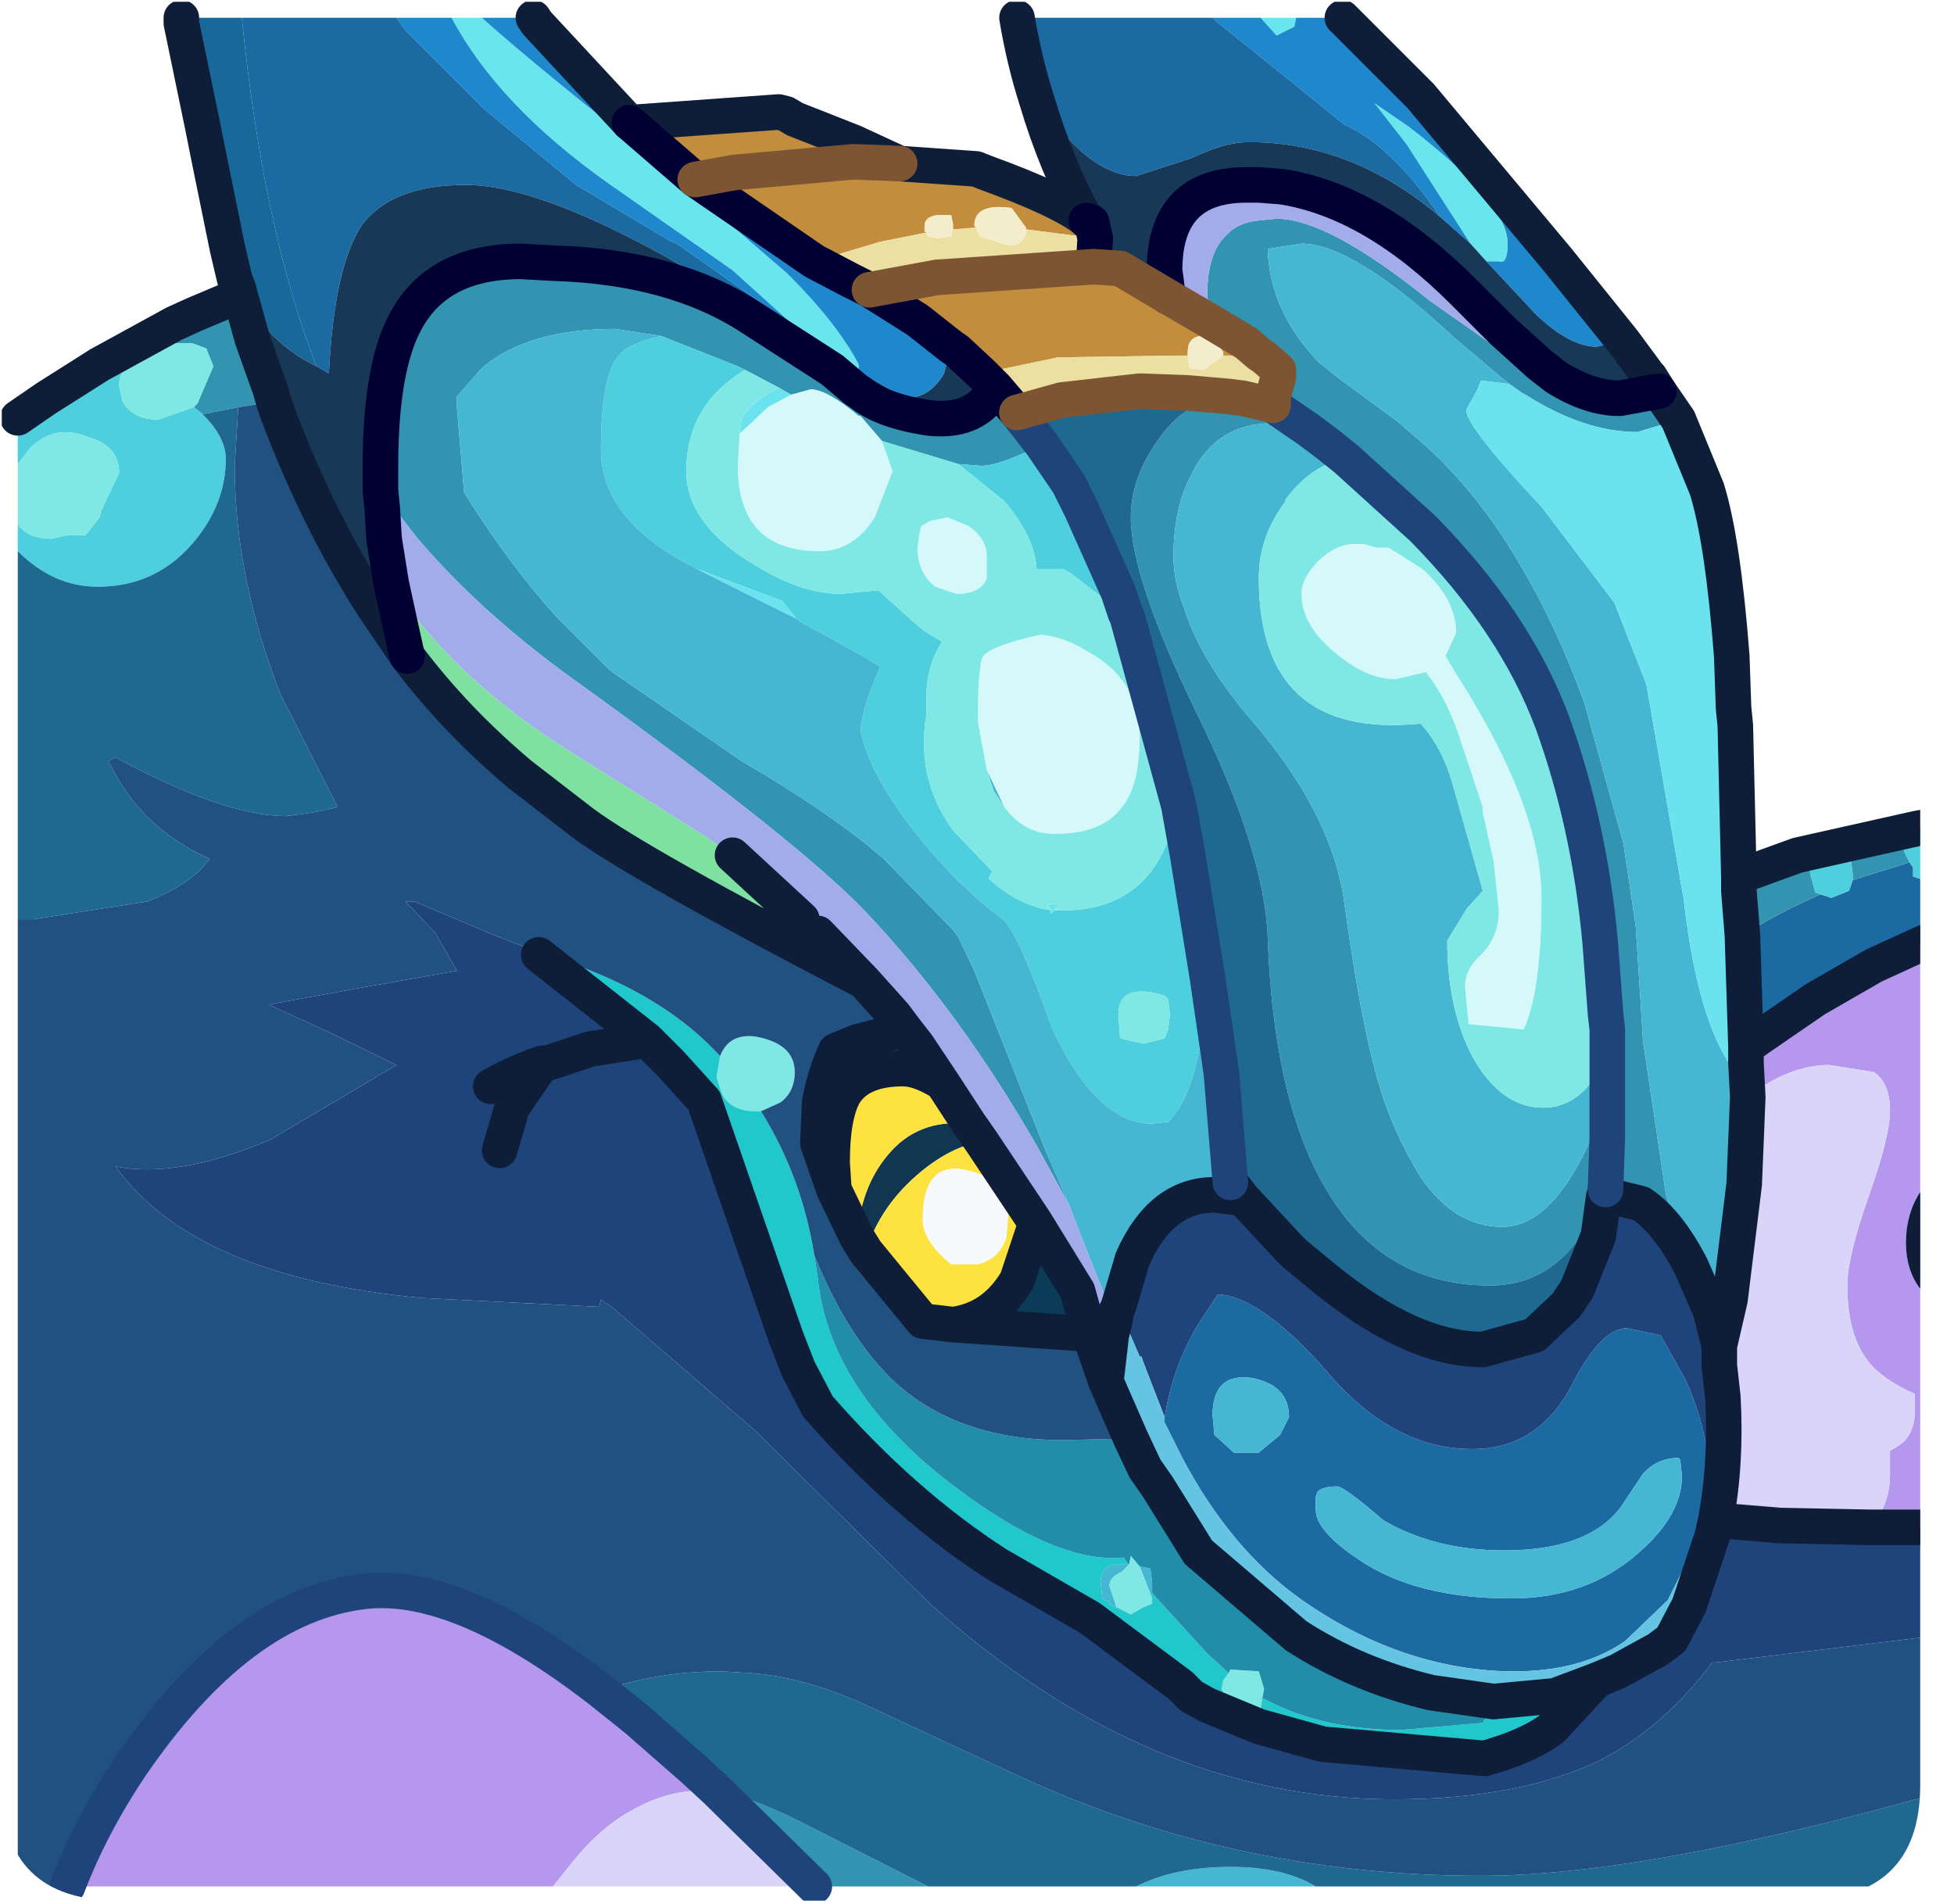 <?xml version="1.0" encoding="UTF-8" standalone="no"?>
<svg xmlns:ffdec="https://www.free-decompiler.com/flash" xmlns:xlink="http://www.w3.org/1999/xlink" ffdec:objectType="frame" height="53.55px" width="54.95px" xmlns="http://www.w3.org/2000/svg">
  <g transform="matrix(1.0, 0.0, 0.0, 1.0, 0.05, 0.05)">
    <clipPath id="clipPath0" transform="matrix(1.0, 0.0, 0.0, 1.0, 0.0, 0.0)">
      <path d="M50.5 0.0 Q53.95 0.0 53.95 3.3 L53.95 50.15 Q53.95 53.4 50.5 53.4 L3.3 53.4 Q0.0 53.4 0.0 50.15 L0.0 3.3 Q0.0 0.0 3.3 0.0 L50.5 0.0" fill="#000000" fill-rule="evenodd" stroke="none"/>
    </clipPath>
    <g clip-path="url(#clipPath0)">
      <use ffdec:characterId="2" height="53.55" transform="matrix(1.0, 0.0, 0.0, 1.0, -0.05, -0.05)" width="54.95" xlink:href="#shape1"/>
    </g>
    <use ffdec:characterId="3" height="53.4" transform="matrix(1.0, 0.0, 0.0, 1.0, 0.0, 0.0)" width="53.95" xlink:href="#shape2"/>
  </g>
  <defs>
    <g id="shape1" transform="matrix(1.0, 0.0, 0.0, 1.0, 0.05, 0.05)">
      <path d="M41.75 7.3 L41.3 6.8 39.5 4.0 38.6 2.85 39.55 3.5 Q42.35 5.65 42.35 6.8 42.35 7.4 42.1 7.3 L41.75 7.3 M12.65 0.45 L13.5 0.45 Q15.3 2.05 18.45 4.5 L22.1 7.65 Q23.5 9.05 24.1 10.2 L24.1 10.4 23.6 10.1 23.6 9.95 23.4 10.0 23.1 9.85 20.55 7.55 17.05 5.1 Q13.95 2.9 12.65 0.45 M36.4 0.45 L36.35 0.7 35.85 0.95 35.4 0.45 36.4 0.45" fill="#69e6ef" fill-rule="evenodd" stroke="none"/>
      <path d="M45.6 9.55 L44.85 9.7 Q44.1 9.7 43.15 8.8 L41.75 7.3 42.1 7.3 Q42.35 7.4 42.35 6.8 42.35 5.65 39.55 3.5 L38.6 2.85 39.5 4.0 41.3 6.8 40.45 6.05 Q39.1 4.05 37.75 3.45 L36.7 2.6 34.15 0.55 34.05 0.45 35.4 0.45 35.85 0.95 36.35 0.7 36.4 0.45 37.7 0.45 39.85 2.6 39.9 2.65 43.75 7.25 45.6 9.55 M11.1 0.45 L12.65 0.45 Q13.95 2.9 17.05 5.1 L20.55 7.55 23.1 9.85 22.45 9.45 21.4 8.5 19.05 6.85 18.75 6.7 16.15 5.15 13.6 3.05 11.35 0.8 11.1 0.45 M13.5 0.45 L14.95 0.45 15.05 0.6 17.65 3.4 19.5 5.0 22.85 7.3 23.9 7.85 24.3 8.05 24.4 8.1 25.75 8.95 26.7 9.7 26.5 10.45 Q26.1 11.15 25.4 11.15 L24.1 10.4 24.1 10.2 Q23.5 9.05 22.1 7.65 L18.45 4.5 Q15.3 2.05 13.5 0.45 M23.6 10.1 L23.4 10.0 23.6 9.95 23.6 10.1" fill="#1f88cc" fill-rule="evenodd" stroke="none"/>
      <path d="M6.65 8.05 L6.55 7.8 6.35 6.95 5.85 4.5 5.65 3.5 5.05 0.6 5.05 0.45 6.75 0.45 Q7.35 6.4 8.85 10.25 7.9 9.8 7.25 8.95 L6.65 8.05" fill="#18689b" fill-rule="evenodd" stroke="none"/>
      <path d="M40.45 6.05 Q38.1 4.05 35.35 3.95 L35.0 3.95 Q34.4 3.95 33.45 4.4 L31.9 4.9 Q30.8 4.9 29.6 3.4 L29.1 2.75 Q28.75 1.65 28.55 0.45 L34.05 0.45 34.15 0.55 36.7 2.6 37.75 3.45 Q39.1 4.05 40.45 6.05 M49.05 29.4 L48.95 26.25 Q50.0 25.6 51.15 25.1 L51.45 25.2 51.95 25.0 52.05 24.7 53.65 24.2 53.75 24.35 53.75 24.6 53.9 24.65 54.1 24.7 54.4 24.7 54.4 26.3 52.65 27.1 51.0 28.05 49.4 29.15 49.05 29.4 M6.75 0.45 L11.1 0.45 11.35 0.8 13.6 3.05 16.15 5.15 18.75 6.7 19.05 6.85 21.4 8.5 22.45 9.45 21.1 8.6 20.35 8.15 Q15.45 5.15 13.05 5.15 11.0 5.15 10.15 6.25 9.35 7.4 9.2 10.45 L8.85 10.25 Q7.35 6.4 6.75 0.45 M32.7 39.8 Q32.95 38.3 33.7 37.1 L34.2 36.35 Q35.4 36.4 37.25 38.5 39.1 40.7 41.35 40.7 43.15 40.7 44.1 39.0 44.95 37.3 45.7 37.3 L46.65 37.5 47.35 38.75 Q47.9 39.95 48.05 41.4 L47.65 43.35 46.85 44.95 45.65 46.1 45.5 46.2 Q44.3 46.95 42.55 46.95 L42.3 46.95 Q39.25 46.85 36.5 44.9 34.55 43.5 33.2 40.95 L32.7 39.95 32.7 39.9 32.7 39.8 M47.2 41.0 L47.15 40.95 Q46.55 40.95 46.15 41.4 L45.55 42.3 Q44.65 43.55 42.25 43.55 40.3 43.55 38.85 42.7 37.75 41.75 37.55 41.75 37.15 41.75 37.0 41.9 L36.95 42.05 36.95 42.4 Q36.95 43.0 38.15 43.8 39.75 44.9 42.45 44.9 44.6 44.9 46.05 43.6 47.25 42.55 47.25 41.45 L47.2 41.0 M35.95 40.3 L36.2 39.8 Q36.2 38.9 35.15 38.7 34.05 38.55 34.05 39.75 L34.1 40.3 34.65 40.8 35.35 40.8 35.95 40.3" fill="#1c6aa3" fill-rule="evenodd" stroke="none"/>
      <path d="M54.4 42.9 L54.4 45.95 48.2 46.7 48.1 46.7 Q46.8 48.45 45.05 49.4 42.75 50.55 39.15 50.55 32.2 50.55 26.05 45.0 L21.15 40.15 17.15 36.7 16.85 36.5 16.8 36.7 11.8 36.45 Q5.4 35.85 3.2 32.75 4.95 33.1 7.55 32.0 L11.1 29.9 9.15 28.95 7.5 28.2 10.25 27.7 12.8 27.25 12.2 26.2 11.35 25.3 11.6 25.3 13.85 26.25 15.15 26.75 15.1 26.8 18.15 29.2 18.8 29.85 19.75 30.9 21.6 36.25 22.05 37.55 22.4 38.45 22.95 39.5 Q25.35 42.25 28.0 43.95 L30.6 45.45 33.15 47.35 33.45 47.65 33.9 47.9 35.35 48.5 37.15 49.0 41.7 49.4 Q42.95 49.05 43.6 48.55 L44.85 47.2 45.45 46.95 46.45 46.4 46.55 46.35 46.95 46.05 47.45 45.1 48.1 43.15 48.2 42.7 50.0 42.85 52.5 42.9 53.25 42.9 54.4 42.9 M45.1 33.55 L46.1 33.8 Q46.85 34.3 47.5 35.55 L48.05 36.8 48.15 38.9 48.05 41.4 Q47.9 39.95 47.35 38.75 L46.65 37.5 45.7 37.3 Q44.95 37.3 44.1 39.0 43.15 40.7 41.35 40.7 39.1 40.7 37.25 38.5 35.4 36.4 34.2 36.35 L33.7 37.1 Q32.95 38.3 32.7 39.8 L32.1 38.25 32.05 38.1 32.0 38.1 31.4 36.7 31.8 35.35 Q32.6 33.55 34.1 33.55 L34.9 33.65 36.2 35.05 36.35 35.2 37.2 35.9 Q39.65 37.9 41.65 37.9 L43.1 37.5 44.0 36.65 44.3 36.2 44.9 34.7 45.05 33.6 45.1 33.55 M14.0 32.3 L14.35 31.1 15.2 29.85 15.35 29.85 16.55 29.45 18.15 29.2 16.55 29.45 15.35 29.85 15.2 29.85 14.35 31.1 14.0 32.3 M15.2 29.85 Q14.45 30.1 13.75 30.5 14.45 30.1 15.2 29.85" fill="#1f447c" fill-rule="evenodd" stroke="none"/>
      <path d="M34.0 9.0 L33.9 8.25 Q33.9 7.1 34.4 6.6 34.75 6.2 35.35 6.15 L35.85 6.1 Q37.3 6.1 40.15 8.4 L42.5 10.05 43.7 10.55 Q44.65 11.15 45.5 11.15 L46.6 10.95 47.15 11.75 46.0 12.1 Q44.5 12.1 42.85 11.05 L42.75 11.0 42.4 10.75 42.15 10.55 40.85 9.45 Q38.0 6.8 36.55 6.8 L35.6 6.95 Q35.65 8.7 37.05 10.15 L37.55 10.55 39.25 11.8 39.65 12.15 Q41.35 13.55 42.65 15.75 43.7 17.5 44.5 19.7 L45.6 23.65 45.95 26.0 46.15 29.15 46.15 29.2 46.8 33.55 Q47.25 35.05 47.95 35.95 L48.6 36.5 48.3 37.8 48.05 36.8 47.5 35.55 Q46.85 34.3 46.1 33.8 L45.1 33.55 45.1 33.4 44.6 34.4 Q43.6 36.1 41.85 36.1 38.65 36.1 37.05 33.05 35.75 30.6 35.6 26.3 35.5 23.85 33.6 20.0 31.75 16.2 31.75 14.5 31.75 13.4 32.5 12.35 33.3 11.15 34.55 11.15 L34.9 11.15 35.75 11.35 35.75 11.1 35.9 10.55 35.9 10.35 35.5 10.0 35.35 9.9 35.0 9.6 34.0 9.0 M48.95 26.25 L48.85 25.0 48.85 24.75 48.85 24.6 50.5 24.0 53.85 23.25 54.4 23.15 54.4 23.3 54.3 23.3 53.75 23.35 Q53.5 23.55 53.5 23.9 L53.65 24.2 52.05 24.7 52.05 24.5 52.0 24.15 51.95 24.1 51.2 24.05 Q50.85 24.15 50.85 24.5 L51.0 25.05 51.15 25.1 Q50.0 25.6 48.95 26.25 M26.05 53.0 L22.85 53.0 20.1 50.3 Q20.95 50.45 22.3 51.1 L25.95 52.95 26.05 53.0 M2.75 10.2 L4.85 9.05 5.4 8.8 6.7 8.25 6.8 8.6 7.05 9.5 7.55 10.9 7.65 11.25 6.65 11.4 5.65 11.6 5.4 11.4 5.5 11.3 5.95 10.25 5.75 9.75 5.35 9.6 4.6 9.6 Q3.75 9.85 3.45 10.35 L2.75 10.2 M45.15 29.6 L45.15 28.9 45.1 28.45 44.95 26.45 Q44.65 23.15 43.6 20.25 42.55 17.45 40.0 14.85 L39.95 14.8 37.8 12.85 37.3 12.45 36.7 12.0 36.65 12.0 35.75 11.85 Q34.15 11.85 33.45 13.3 32.95 14.25 32.95 15.6 32.95 16.3 33.25 17.05 33.7 18.5 35.1 20.15 37.4 22.8 37.75 25.3 38.2 28.6 38.7 30.35 39.1 31.75 39.9 33.05 40.85 34.45 42.2 34.45 43.85 34.45 45.1 30.95 L45.15 30.85 45.15 29.6 M45.1 33.4 L45.15 31.95 45.15 30.85 45.15 31.95 45.1 33.4 M27.95 10.85 L28.55 11.55 29.25 12.45 Q28.05 13.05 27.55 13.05 L26.9 13.0 24.75 12.35 24.15 11.65 24.1 11.65 Q23.2 10.9 22.75 10.9 L22.2 11.05 21.85 10.85 20.9 10.35 20.7 10.25 18.55 9.4 17.25 9.2 Q14.8 9.2 13.5 10.3 L12.8 11.1 12.8 11.4 13.0 13.8 Q14.25 15.8 15.6 17.3 L17.1 18.8 20.8 21.35 Q23.3 22.8 24.8 24.1 L26.75 26.1 26.9 26.3 27.35 27.25 28.4 29.9 29.35 32.3 30.0 33.8 29.15 32.25 Q26.95 28.4 24.3 25.6 22.4 23.6 16.0 19.0 13.45 17.15 11.7 15.1 L10.65 13.75 10.65 13.05 Q10.65 10.3 11.35 9.0 12.25 7.3 14.6 7.3 L15.5 7.35 Q18.9 7.45 21.1 8.9 L23.35 10.35 24.0 10.9 24.15 11.0 Q24.75 11.5 26.05 11.7 27.3 11.85 27.85 11.0 L27.95 10.85 M35.75 11.35 L36.55 11.9 36.7 12.0 36.55 11.9 35.75 11.35" fill="#3295b1" fill-rule="evenodd" stroke="none"/>
      <path d="M54.4 23.3 L54.4 24.7 54.1 24.7 53.9 24.65 53.75 24.6 53.75 24.35 53.65 24.2 53.5 23.9 Q53.5 23.55 53.75 23.35 L54.3 23.3 54.4 23.3 M0.45 15.45 L0.45 14.7 Q0.75 15.1 1.4 15.1 L1.85 15.0 2.35 15.0 2.75 14.5 2.8 14.3 3.3 13.25 Q3.3 12.5 2.45 12.25 1.5 11.85 0.8 12.55 L0.45 13.0 0.45 11.7 1.25 11.15 2.75 10.2 3.45 10.35 Q3.3 10.5 3.3 10.8 L3.4 11.25 Q3.7 11.75 4.4 11.75 L5.4 11.4 5.65 11.6 Q6.3 12.25 6.3 12.85 6.3 14.15 5.35 15.25 4.3 16.45 2.7 16.45 1.45 16.45 0.45 15.45 M51.15 25.1 L51.0 25.05 50.85 24.5 Q50.85 24.15 51.2 24.05 L51.95 24.1 52.0 24.15 52.05 24.5 52.05 24.7 51.95 25.0 51.45 25.2 51.15 25.1 M26.9 13.0 L27.55 13.05 Q28.05 13.05 29.25 12.45 L30.0 13.55 30.35 14.25 31.4 16.6 31.6 17.2 31.65 17.3 30.1 16.1 29.85 15.95 29.1 15.95 Q29.05 15.05 28.2 14.05 L26.9 13.0 M20.9 10.35 Q19.25 11.35 19.25 13.2 19.25 14.6 20.95 15.7 L21.45 16.0 Q22.6 16.65 23.6 16.65 L24.65 16.55 25.65 17.45 25.95 17.7 26.45 18.0 Q26.0 18.65 26.0 19.6 L26.0 19.65 26.0 20.05 Q25.7 21.85 26.75 23.3 L27.85 24.45 27.75 24.65 Q28.55 25.4 29.5 25.55 L29.5 25.65 29.6 25.55 29.85 25.55 Q32.1 25.55 32.85 23.45 L33.1 22.6 33.35 24.0 33.9 27.4 Q33.75 30.6 32.8 31.5 L32.35 31.55 Q30.8 31.55 29.55 28.9 28.55 26.1 28.15 25.8 26.8 24.8 25.6 23.25 24.4 21.7 24.15 20.5 24.2 20.0 24.4 19.45 L24.7 18.7 24.3 18.45 22.4 17.4 22.35 17.35 21.95 16.85 19.95 16.1 19.55 15.95 Q16.85 14.6 16.85 12.6 16.85 10.4 17.4 9.9 17.65 9.6 18.55 9.4 L20.7 10.25 20.9 10.35 M32.8 28.05 L32.7 27.95 Q31.4 27.55 31.4 28.5 L31.45 29.15 32.1 29.3 32.7 29.15 32.8 28.9 32.85 28.5 32.8 28.05" fill="#4dd0df" fill-rule="evenodd" stroke="none"/>
      <path d="M42.4 10.75 L41.6 10.65 41.5 10.9 41.2 11.45 Q41.05 11.8 43.3 14.2 L45.35 16.9 46.25 19.2 47.3 25.25 Q47.7 28.75 48.75 30.1 L49.05 29.85 49.1 30.8 49.0 33.25 48.6 36.5 47.95 35.95 Q47.25 35.05 46.8 33.55 L46.15 29.2 46.15 29.15 45.95 26.0 45.6 23.65 44.5 19.7 Q43.7 17.5 42.65 15.75 41.35 13.55 39.65 12.15 L39.25 11.8 37.55 10.55 37.05 10.15 Q35.65 8.7 35.6 6.95 L36.55 6.8 Q38.0 6.8 40.85 9.45 L42.15 10.55 42.4 10.75 M36.95 53.0 L31.9 53.0 Q33.0 52.45 34.55 52.45 36.05 52.45 36.95 53.0 M37.8 12.85 Q36.85 13.0 36.1 14.0 L36.1 14.05 Q35.35 15.05 35.35 16.2 35.35 20.75 39.9 20.3 40.5 20.95 40.8 22.0 L41.65 25.0 41.2 25.5 40.65 26.4 Q40.65 28.3 41.35 29.65 42.15 31.1 43.35 31.1 44.5 31.1 45.15 29.6 L45.15 30.85 45.1 30.95 Q43.85 34.45 42.2 34.45 40.85 34.45 39.9 33.05 39.1 31.75 38.7 30.35 38.2 28.6 37.75 25.3 37.4 22.8 35.1 20.15 33.7 18.5 33.25 17.05 32.95 16.3 32.95 15.6 32.95 14.25 33.45 13.3 34.15 11.85 35.75 11.85 L36.65 12.0 36.7 12.0 37.3 12.45 37.8 12.85 M47.2 41.0 L47.25 41.45 Q47.25 42.55 46.05 43.6 44.6 44.9 42.45 44.9 39.75 44.9 38.15 43.8 36.95 43.0 36.95 42.4 L36.95 42.05 37.0 41.9 Q37.15 41.75 37.55 41.75 37.75 41.75 38.85 42.7 40.3 43.55 42.25 43.55 44.65 43.55 45.55 42.3 L46.15 41.4 Q46.55 40.95 47.15 40.95 L47.2 41.0 M32.35 44.75 L32.35 44.9 32.0 44.0 32.25 44.05 32.3 44.05 32.35 44.45 32.35 44.75 M31.35 45.15 L31.2 45.1 31.15 45.0 30.95 44.9 30.9 44.45 Q30.9 44.05 31.25 43.95 L31.7 43.95 31.5 44.15 Q31.15 44.3 31.15 44.55 L31.35 45.15 M27.7 21.6 L28.2 22.65 27.9 22.2 27.7 21.6 M22.35 17.35 L22.4 17.4 24.3 18.45 24.7 18.7 24.4 19.45 Q24.2 20.0 24.15 20.5 24.4 21.7 25.6 23.25 26.8 24.8 28.15 25.8 28.55 26.1 29.55 28.9 30.8 31.55 32.35 31.55 L32.8 31.5 Q33.75 30.6 33.9 27.4 L34.2 29.45 34.3 30.15 34.55 33.2 34.9 33.65 34.1 33.55 Q32.6 33.55 31.8 35.35 L31.4 36.7 31.35 36.8 31.3 37.1 30.25 34.45 30.1 34.05 30.0 33.8 29.35 32.3 28.4 29.9 27.35 27.25 26.9 26.3 26.75 26.1 24.8 24.1 Q23.3 22.8 20.8 21.35 L17.1 18.8 15.6 17.3 Q14.25 15.8 13.0 13.8 L12.8 11.4 12.8 11.1 13.5 10.3 Q14.8 9.2 17.25 9.2 L18.55 9.4 Q17.65 9.6 17.4 9.9 16.85 10.4 16.85 12.6 16.85 14.6 19.55 15.95 L22.35 17.35 M35.95 40.3 L35.35 40.8 34.65 40.8 34.1 40.3 34.05 39.75 Q34.05 38.55 35.15 38.7 36.2 38.9 36.2 39.8 L35.95 40.3" fill="#45b8d4" fill-rule="evenodd" stroke="none"/>
      <path d="M27.2 31.55 L27.55 32.05 Q26.7 32.2 25.85 32.9 24.7 33.85 24.3 35.15 L24.05 34.75 Q24.15 33.35 24.9 32.45 25.75 31.4 27.2 31.55" fill="#103652" fill-rule="evenodd" stroke="none"/>
      <path d="M43.7 10.55 L43.25 10.2 42.2 9.25 41.1 8.15 Q38.55 5.6 36.0 5.2 L35.35 5.15 35.0 5.15 Q32.7 5.15 32.7 7.55 L32.8 8.3 31.45 7.5 30.7 7.45 30.75 6.65 30.65 6.2 30.5 6.15 Q29.65 4.6 29.1 2.75 L29.6 3.4 Q30.8 4.9 31.9 4.9 L33.45 4.4 Q34.4 3.95 35.0 3.95 L35.35 3.95 Q38.1 4.05 40.45 6.05 L41.3 6.8 41.75 7.3 43.15 8.8 Q44.1 9.7 44.85 9.7 L45.6 9.55 46.3 10.5 46.35 10.55 46.6 10.95 45.5 11.15 Q44.65 11.15 43.7 10.55 M6.7 8.25 L6.65 8.05 7.25 8.95 Q7.9 9.8 8.85 10.25 L9.2 10.45 Q9.35 7.4 10.15 6.25 11.0 5.15 13.05 5.15 15.45 5.15 20.35 8.15 L21.1 8.6 22.45 9.45 23.1 9.85 23.4 10.0 23.6 10.1 24.1 10.4 25.4 11.15 Q26.1 11.15 26.5 10.45 L26.7 9.7 26.85 9.8 27.55 10.45 27.95 10.85 27.85 11.0 Q27.3 11.85 26.05 11.7 24.75 11.5 24.15 11.0 L24.0 10.9 23.35 10.35 21.1 8.9 Q18.9 7.45 15.5 7.35 L14.6 7.3 Q12.25 7.3 11.35 9.0 10.65 10.3 10.65 13.05 L10.65 13.75 10.7 14.25 10.75 15.1 10.95 16.35 11.2 17.5 11.4 18.4 10.45 17.0 Q8.9 14.6 7.75 11.55 L7.65 11.25 7.55 10.9 7.05 9.5 6.8 8.6 6.7 8.25" fill="#183857" fill-rule="evenodd" stroke="none"/>
      <path d="M32.8 8.3 L32.7 7.55 Q32.7 5.15 35.0 5.15 L35.35 5.15 36.0 5.2 Q38.55 5.6 41.1 8.15 L42.2 9.25 43.25 10.2 43.7 10.55 42.5 10.05 40.15 8.4 Q37.3 6.1 35.85 6.1 L35.35 6.15 Q34.75 6.2 34.4 6.6 33.9 7.1 33.9 8.25 L34.0 9.0 32.8 8.3 M30.0 33.8 L30.1 34.05 30.25 34.45 31.3 37.1 31.2 37.5 31.05 38.8 30.6 37.5 30.25 36.25 29.05 34.3 28.75 33.85 27.55 32.05 27.2 31.55 26.45 30.4 25.75 29.35 25.4 28.9 25.1 28.5 24.25 27.55 22.95 26.2 22.5 25.8 20.55 24.0 19.75 23.45 16.0 21.1 Q12.65 19.0 10.95 16.35 L10.75 15.1 10.7 14.25 10.65 13.75 11.7 15.1 Q13.45 17.15 16.0 19.0 22.4 23.6 24.3 25.6 26.95 28.4 29.15 32.25 L30.0 33.8" fill="#a4adec" fill-rule="evenodd" stroke="none"/>
      <path d="M49.05 29.85 L48.75 30.1 Q47.7 28.75 47.3 25.25 L46.25 19.2 45.35 16.9 43.3 14.2 Q41.05 11.8 41.2 11.45 L41.5 10.9 41.6 10.65 42.4 10.75 42.75 11.0 42.85 11.05 Q44.5 12.1 46.0 12.1 L47.15 11.75 47.95 13.7 Q48.4 15.15 48.65 18.4 L48.7 19.85 48.75 20.35 48.85 24.6 48.85 24.75 48.85 25.0 48.95 26.25 49.05 29.4 49.05 29.85 M20.75 12.15 L20.8 11.75 Q21.0 11.3 21.85 10.85 L22.2 11.05 21.55 11.4 20.75 12.15 M29.5 25.55 L29.4 25.4 29.75 25.35 29.6 25.55 29.5 25.65 29.5 25.55 M19.55 15.95 L19.95 16.1 21.95 16.85 22.35 17.35 19.55 15.95" fill="#6be4f0" fill-rule="evenodd" stroke="none"/>
      <path d="M40.9 17.75 L40.6 18.4 40.9 18.9 Q43.3 22.65 43.3 25.2 43.3 27.8 42.8 28.9 L41.25 28.75 41.15 27.7 Q41.15 27.2 41.6 26.8 42.1 26.3 42.1 25.55 L41.95 24.15 41.65 22.8 41.65 22.65 40.95 20.55 Q40.6 19.55 40.05 18.85 L39.2 19.05 Q38.4 19.05 37.55 18.35 36.55 17.55 36.55 16.65 36.55 16.2 37.05 15.7 37.55 15.25 38.0 15.25 L38.3 15.25 38.65 15.35 39.0 15.35 39.95 15.95 Q40.9 16.8 40.9 17.75 M22.2 11.05 L22.75 10.9 Q23.2 10.9 24.1 11.65 L24.15 11.65 24.75 12.35 25.05 13.2 24.55 14.5 Q23.95 15.45 23.0 15.45 20.7 15.45 20.7 13.05 L20.75 12.15 21.55 11.4 22.2 11.05 M27.7 21.6 L27.45 20.25 Q27.45 18.6 27.6 18.4 27.85 18.1 29.2 17.8 29.85 17.85 30.5 18.25 32.0 19.05 32.0 20.65 32.0 22.05 31.5 22.65 30.95 23.4 29.6 23.4 28.75 23.4 28.2 22.65 L27.7 21.6 M25.75 15.35 L25.8 15.0 25.85 14.75 26.1 14.6 26.6 14.5 27.2 14.75 Q27.7 15.1 27.7 15.6 L27.7 16.2 Q27.55 16.65 26.85 16.65 L26.25 16.45 Q25.75 16.05 25.75 15.35" fill="#d6f9fc" fill-rule="evenodd" stroke="none"/>
      <path d="M40.9 17.75 Q40.9 16.8 39.95 15.95 L39.0 15.35 38.65 15.35 38.3 15.25 38.0 15.25 Q37.55 15.25 37.05 15.7 36.55 16.2 36.55 16.65 36.55 17.55 37.55 18.35 38.4 19.05 39.2 19.05 L40.05 18.85 Q40.6 19.55 40.95 20.55 L41.65 22.65 41.65 22.8 41.95 24.15 42.1 25.55 Q42.1 26.3 41.6 26.8 41.15 27.2 41.15 27.7 L41.25 28.75 42.8 28.9 Q43.3 27.8 43.3 25.2 43.3 22.65 40.9 18.9 L40.6 18.4 40.9 17.75 M0.45 14.7 L0.45 13.0 0.8 12.55 Q1.5 11.85 2.45 12.25 3.3 12.5 3.3 13.25 L2.8 14.3 2.75 14.5 2.35 15.0 1.85 15.0 1.4 15.1 Q0.75 15.1 0.45 14.7 M45.15 29.6 Q44.5 31.1 43.35 31.1 42.15 31.1 41.35 29.65 40.65 28.3 40.65 26.4 L41.2 25.5 41.65 25.0 40.8 22.0 Q40.5 20.95 39.9 20.3 35.35 20.75 35.35 16.2 35.35 15.05 36.1 14.05 L36.1 14.0 Q36.85 13.0 37.8 12.85 L39.95 14.8 40.0 14.85 Q42.55 17.45 43.6 20.25 44.65 23.15 44.95 26.45 L45.1 28.45 45.15 28.9 45.15 29.6 M35.45 47.7 L35.4 48.0 34.9 48.25 34.5 47.8 34.3 47.45 34.35 47.2 34.5 47.0 34.55 46.9 35.35 46.95 35.5 47.45 35.45 47.7 M32.35 44.9 L32.35 45.05 32.1 45.15 31.75 45.35 31.35 45.15 31.15 44.55 Q31.15 44.3 31.5 44.15 L31.7 43.95 31.75 43.7 32.0 44.0 32.35 44.9 M21.35 31.2 L21.2 31.2 Q20.5 31.2 20.25 30.7 L20.1 30.25 20.2 29.65 Q20.45 29.0 21.2 29.1 22.3 29.3 22.3 30.1 22.3 30.65 21.9 30.95 L21.35 31.2 M24.75 12.35 L26.9 13.0 28.2 14.05 Q29.05 15.05 29.1 15.95 L29.85 15.95 30.1 16.1 31.65 17.3 33.1 22.6 32.85 23.45 Q32.1 25.55 29.85 25.55 L29.6 25.55 29.75 25.35 29.4 25.4 29.5 25.55 Q28.55 25.4 27.75 24.65 L27.85 24.45 26.75 23.3 Q25.7 21.85 26.0 20.05 L26.0 19.65 26.0 19.6 Q26.0 18.65 26.45 18.0 L25.95 17.7 25.65 17.45 24.65 16.55 23.6 16.65 Q22.6 16.65 21.45 16.0 L20.95 15.7 Q19.25 14.6 19.25 13.2 19.25 11.35 20.9 10.35 L21.85 10.85 Q21.0 11.3 20.8 11.75 L20.75 12.15 20.7 13.05 Q20.7 15.45 23.0 15.45 23.95 15.45 24.55 14.5 L25.05 13.2 24.75 12.35 M25.75 15.35 Q25.75 16.05 26.25 16.45 L26.85 16.65 Q27.55 16.65 27.7 16.2 L27.7 15.6 Q27.7 15.1 27.2 14.75 L26.6 14.5 26.1 14.6 25.85 14.75 25.8 15.0 25.75 15.35 M28.2 22.65 Q28.75 23.4 29.6 23.4 30.95 23.4 31.5 22.65 32.0 22.05 32.0 20.65 32.0 19.05 30.5 18.25 29.85 17.85 29.2 17.8 27.85 18.1 27.6 18.4 27.45 18.6 27.45 20.25 L27.7 21.6 27.9 22.2 28.2 22.65 M5.4 11.4 L4.4 11.75 Q3.7 11.75 3.4 11.25 L3.3 10.8 Q3.3 10.5 3.45 10.35 3.75 9.85 4.6 9.6 L5.35 9.6 5.75 9.75 5.95 10.25 5.5 11.3 5.4 11.4 M32.8 28.05 L32.85 28.5 32.8 28.9 32.7 29.15 32.1 29.3 31.45 29.15 31.4 28.5 Q31.4 27.55 32.7 27.95 L32.8 28.05" fill="#80e9e6" fill-rule="evenodd" stroke="none"/>
      <path d="M49.05 29.85 L49.05 29.4 49.4 29.15 51.0 28.05 52.65 27.1 54.4 26.3 54.4 33.7 Q54.05 34.2 54.05 34.9 54.05 35.55 54.4 35.95 L54.4 42.9 53.25 42.9 52.5 42.9 Q53.1 42.35 53.1 41.4 L53.1 40.75 53.35 40.6 Q53.8 40.3 53.8 39.6 L53.8 39.15 Q52.9 38.75 52.5 38.25 51.9 37.5 51.9 36.1 51.9 35.3 52.5 33.6 53.1 31.9 53.1 31.2 53.1 30.4 52.65 30.1 L51.4 29.9 Q50.25 29.9 49.1 30.8 L49.05 29.85 M15.5 53.0 L1.85 53.0 Q2.5 51.3 3.6 49.65 6.7 45.1 10.2 44.7 12.85 44.4 16.85 47.5 L17.85 48.3 19.45 49.7 20.1 50.3 19.75 50.3 Q18.65 50.3 17.65 50.9 16.75 51.4 15.9 52.5 L15.5 53.0" fill="#b798ef" fill-rule="evenodd" stroke="none"/>
      <path d="M48.6 36.5 L49.0 33.25 49.1 30.8 Q50.25 29.9 51.4 29.9 L52.65 30.1 Q53.1 30.4 53.1 31.2 53.1 31.9 52.5 33.6 51.9 35.3 51.9 36.1 51.9 37.5 52.5 38.25 52.9 38.75 53.8 39.15 L53.8 39.6 Q53.8 40.3 53.35 40.6 L53.1 40.75 53.1 41.4 Q53.1 42.35 52.5 42.9 L50.0 42.85 48.2 42.7 Q48.5 41.1 48.4 39.25 L48.3 38.35 48.3 37.8 48.6 36.5 M22.85 53.0 L15.5 53.0 15.9 52.5 Q16.75 51.4 17.65 50.9 18.65 50.3 19.75 50.3 L20.1 50.3 22.85 53.0" fill="#dbd5fa" fill-rule="evenodd" stroke="none"/>
      <path d="M54.4 50.4 L54.4 53.0 36.95 53.0 Q36.05 52.45 34.55 52.45 33.0 52.45 31.9 53.0 L26.05 53.0 25.95 52.95 22.3 51.1 Q20.95 50.45 20.1 50.3 L19.45 49.7 17.85 48.3 16.85 47.5 Q18.45 46.95 20.25 46.95 L21.05 47.0 Q22.5 47.1 24.2 47.85 L28.4 49.8 Q34.55 52.7 41.6 52.7 45.95 52.7 53.45 50.65 L54.4 50.4 M0.45 25.8 L0.45 15.45 Q1.45 16.45 2.7 16.45 4.3 16.45 5.35 15.25 6.3 14.15 6.3 12.85 6.3 12.25 5.65 11.6 L6.65 11.4 6.55 13.05 Q6.55 16.2 7.85 19.5 L9.45 22.65 8.75 22.8 8.0 22.9 Q6.25 22.9 3.2 21.25 L3.0 21.35 Q3.9 23.25 5.85 24.1 5.35 24.8 4.1 25.3 L0.9 25.8 0.45 25.8 M45.1 33.4 L45.1 33.55 45.05 33.6 44.9 34.7 44.3 36.2 44.0 36.65 43.1 37.5 41.65 37.9 Q39.65 37.9 37.2 35.9 L36.35 35.2 36.2 35.05 34.9 33.65 34.55 33.2 34.3 30.15 34.2 29.45 33.9 27.4 33.35 24.0 33.1 22.6 31.65 17.3 31.6 17.2 31.4 16.6 30.35 14.25 30.0 13.55 29.25 12.45 28.55 11.55 29.8 11.2 32.0 10.95 33.35 11.0 34.5 11.1 34.9 11.15 34.55 11.15 Q33.3 11.15 32.5 12.35 31.75 13.4 31.75 14.5 31.75 16.2 33.6 20.0 35.5 23.85 35.6 26.3 35.75 30.6 37.05 33.05 38.65 36.1 41.85 36.1 43.6 36.1 44.6 34.4 L45.1 33.4" fill="#1f6992" fill-rule="evenodd" stroke="none"/>
      <path d="M48.05 36.8 L48.3 37.8 48.3 38.35 48.4 39.25 Q48.5 41.1 48.2 42.7 L48.1 43.15 47.45 45.1 46.95 46.05 46.55 46.35 46.45 46.4 45.45 46.95 44.85 47.2 43.65 47.65 43.55 47.65 41.95 47.8 40.2 47.55 Q38.1 47.05 36.4 45.95 L33.65 43.6 32.5 41.75 32.15 41.25 31.75 40.4 31.05 38.8 31.2 37.5 31.3 37.1 31.35 36.8 31.4 36.7 32.0 38.1 32.05 38.1 32.1 38.25 32.7 39.8 32.7 39.9 32.7 39.95 33.2 40.95 Q34.55 43.5 36.5 44.9 39.25 46.85 42.3 46.95 L42.55 46.95 Q44.3 46.95 45.5 46.2 L45.65 46.1 46.85 44.95 47.65 43.35 48.05 41.4 48.15 38.9 48.05 36.8" fill="#65c5e2" fill-rule="evenodd" stroke="none"/>
      <path d="M44.85 47.2 L43.6 48.55 Q42.95 49.05 41.7 49.4 L37.15 49.0 35.35 48.5 33.9 47.9 33.45 47.65 33.15 47.35 30.6 45.45 28.0 43.95 Q25.35 42.25 22.95 39.5 L22.4 38.45 22.05 37.55 21.6 36.25 19.75 30.9 18.8 29.85 18.15 29.2 15.1 26.8 15.75 26.95 15.9 27.0 Q18.65 27.95 20.2 29.65 L20.1 30.25 20.25 30.7 Q20.5 31.2 21.2 31.2 L21.35 31.2 Q22.5 33.05 22.85 35.25 L22.95 35.9 Q23.25 38.9 26.4 41.45 29.55 43.95 31.55 43.75 L31.65 43.9 31.7 43.95 31.25 43.95 Q30.9 44.05 30.9 44.45 L30.95 44.9 31.15 45.0 31.2 45.1 31.35 45.15 31.75 45.35 32.1 45.15 32.35 45.05 32.35 44.9 32.35 44.75 33.9 46.45 34.5 47.0 34.35 47.2 34.3 47.45 34.5 47.8 34.9 48.25 35.4 48.0 35.45 47.7 Q37.1 48.6 39.35 48.6 L41.65 48.4 41.95 47.8 43.55 47.65 43.65 47.65 44.85 47.2" fill="#20c8cc" fill-rule="evenodd" stroke="none"/>
      <path d="M41.95 47.8 L41.65 48.4 39.35 48.6 Q37.1 48.6 35.45 47.7 L35.5 47.45 35.35 46.95 34.55 46.9 34.5 47.0 33.9 46.45 32.35 44.75 32.35 44.45 32.3 44.05 32.25 44.05 32.0 44.0 31.75 43.7 31.7 43.95 31.65 43.9 31.55 43.75 Q29.55 43.95 26.4 41.45 23.25 38.9 22.95 35.9 L22.85 35.25 Q23.8 37.6 25.15 38.85 26.95 40.45 29.85 40.45 L31.75 40.4 32.15 41.25 32.5 41.75 33.65 43.6 36.4 45.95 Q38.1 47.05 40.2 47.55 L41.95 47.8" fill="#228eaa" fill-rule="evenodd" stroke="none"/>
      <path d="M54.4 45.95 L54.4 50.4 53.45 50.65 Q45.95 52.7 41.6 52.7 34.55 52.7 28.4 49.8 L24.2 47.85 Q22.5 47.1 21.05 47.0 L20.25 46.95 Q18.45 46.95 16.85 47.5 12.85 44.4 10.2 44.7 6.7 45.1 3.6 49.65 2.5 51.3 1.85 53.0 L0.45 53.0 0.45 25.8 0.9 25.8 4.1 25.3 Q5.35 24.8 5.85 24.1 3.9 23.25 3.0 21.35 L3.2 21.25 Q6.25 22.9 8.0 22.9 L8.75 22.8 9.45 22.65 7.85 19.5 Q6.55 16.2 6.55 13.05 L6.65 11.4 7.65 11.25 7.75 11.55 Q8.9 14.6 10.45 17.0 L11.4 18.4 Q12.75 20.2 14.6 21.75 L16.35 23.1 Q17.9 24.25 24.25 27.55 L25.1 28.5 25.4 28.9 24.05 29.25 23.45 29.5 Q23.15 30.15 23.0 30.95 L22.95 32.1 23.4 33.4 24.05 34.75 24.3 35.15 25.9 37.1 26.75 37.2 30.35 37.45 30.6 37.5 31.05 38.8 31.75 40.4 29.85 40.45 Q26.95 40.45 25.15 38.85 23.8 37.6 22.85 35.25 22.5 33.05 21.35 31.2 L21.9 30.95 Q22.3 30.65 22.3 30.1 22.3 29.3 21.2 29.1 20.45 29.0 20.2 29.65 18.65 27.95 15.9 27.0 L15.75 26.95 15.1 26.8 15.15 26.75 13.85 26.25 11.6 25.3 11.35 25.3 12.2 26.2 12.8 27.25 10.25 27.7 7.5 28.2 9.15 28.95 11.1 29.9 7.55 32.0 Q4.95 33.1 3.2 32.75 5.4 35.85 11.8 36.45 L16.8 36.7 16.85 36.5 17.15 36.7 21.15 40.15 26.05 45.0 Q32.2 50.55 39.15 50.55 42.75 50.55 45.05 49.4 46.8 48.45 48.1 46.7 L48.2 46.7 54.4 45.95" fill="#215181" fill-rule="evenodd" stroke="none"/>
      <path d="M11.4 18.4 L11.2 17.5 10.95 16.35 Q12.65 19.0 16.0 21.1 L19.75 23.45 20.55 24.0 22.5 25.8 22.95 26.2 24.25 27.55 Q17.9 24.25 16.35 23.1 L14.6 21.75 Q12.75 20.2 11.4 18.4" fill="#7ee2a2" fill-rule="evenodd" stroke="none"/>
      <path d="M32.8 8.3 L34.0 9.0 35.0 9.6 35.35 9.9 35.5 10.0 35.35 10.0 34.75 9.95 34.35 9.95 34.35 9.85 34.05 9.4 33.7 9.4 Q33.35 9.45 33.35 9.85 L33.35 9.95 33.0 9.95 29.7 10.0 27.55 10.45 26.85 9.8 26.7 9.7 25.75 8.95 24.4 8.1 26.3 7.75 30.7 7.45 31.45 7.5 32.8 8.3 M30.5 6.15 L30.65 6.2 30.75 6.65 28.8 6.4 28.8 6.35 28.4 5.8 Q27.35 5.65 27.35 6.3 L27.4 6.35 26.75 6.4 26.75 6.25 26.7 6.0 26.3 6.0 Q25.95 6.05 25.95 6.3 L25.95 6.45 26.0 6.5 25.95 6.5 24.7 6.75 22.85 7.3 19.5 5.0 17.65 3.4 21.85 3.1 22.05 3.15 22.3 3.3 23.95 3.95 25.25 4.55 27.4 4.7 27.65 4.8 Q29.85 5.6 30.5 6.15 M25.25 4.55 L23.95 4.5 20.6 4.8 19.5 5.0 20.6 4.8 23.95 4.5 25.25 4.55" fill="#c48e3e" fill-rule="evenodd" stroke="none"/>
      <path d="M30.75 6.65 L30.7 7.45 26.3 7.75 24.4 8.1 24.3 8.05 23.9 7.85 22.85 7.3 24.7 6.75 25.95 6.5 26.0 6.5 26.05 6.6 26.35 6.65 26.7 6.6 26.75 6.4 27.4 6.35 27.5 6.6 28.3 6.85 Q28.8 6.85 28.8 6.4 L30.75 6.65 M34.35 9.95 L34.75 9.95 35.35 10.0 35.5 10.0 35.9 10.35 35.9 10.55 35.75 11.1 35.75 11.35 34.9 11.15 34.5 11.1 33.35 11.0 32.0 10.95 29.8 11.2 28.55 11.55 27.95 10.85 27.55 10.45 29.7 10.0 33.0 9.95 33.35 9.95 33.4 10.3 33.8 10.35 34.35 9.95" fill="#ede0a3" fill-rule="evenodd" stroke="none"/>
      <path d="M34.35 9.95 L33.8 10.35 33.4 10.3 33.35 9.95 33.35 9.85 Q33.35 9.45 33.7 9.4 L34.05 9.4 34.35 9.85 34.35 9.95 M26.0 6.5 L25.95 6.45 25.95 6.3 Q25.95 6.05 26.3 6.0 L26.7 6.0 26.75 6.25 26.75 6.4 26.7 6.6 26.35 6.65 26.05 6.6 26.0 6.5 M27.4 6.35 L27.35 6.3 Q27.35 5.65 28.4 5.8 L28.8 6.35 28.8 6.4 Q28.8 6.85 28.3 6.85 L27.5 6.6 27.4 6.35" fill="#f5eecd" fill-rule="evenodd" stroke="none"/>
      <path d="M25.4 28.9 L25.75 29.35 26.45 30.4 Q25.8 30.0 25.35 30.0 24.15 30.0 23.7 30.7 23.35 31.3 23.35 32.65 L23.4 33.4 22.95 32.1 23.0 30.95 Q23.15 30.15 23.45 29.5 L24.05 29.25 25.4 28.9 M29.05 34.3 L30.25 36.25 30.6 37.5 30.35 37.45 26.75 37.2 Q27.9 37.05 28.55 35.95 L29.05 34.45 29.05 34.3" fill="#0a3c57" fill-rule="evenodd" stroke="none"/>
      <path d="M26.45 30.4 L27.2 31.55 Q25.75 31.4 24.9 32.45 24.15 33.35 24.05 34.75 L23.4 33.4 23.35 32.65 Q23.35 31.3 23.7 30.7 24.15 30.0 25.35 30.0 25.8 30.0 26.45 30.4 M27.55 32.05 L28.75 33.85 29.05 34.3 29.05 34.45 28.55 35.95 Q27.9 37.05 26.75 37.2 L25.9 37.1 24.3 35.15 Q24.7 33.85 25.85 32.9 26.7 32.2 27.55 32.05 M26.7 35.5 L27.45 35.5 Q28.05 35.35 28.25 34.75 L28.3 34.15 Q28.3 33.1 27.1 32.85 25.9 32.6 25.9 34.25 25.9 34.85 26.7 35.5" fill="#ffe340" fill-rule="evenodd" stroke="none"/>
      <path d="M26.7 35.5 Q25.9 34.85 25.9 34.25 25.9 32.6 27.1 32.85 28.3 33.1 28.3 34.15 L28.25 34.75 Q28.05 35.35 27.45 35.5 L26.7 35.5" fill="#f8fbfe" fill-rule="evenodd" stroke="none"/>
      <path d="M46.6 10.95 L46.35 10.55 46.3 10.5 45.6 9.55 43.75 7.25 39.9 2.65 39.85 2.6 37.7 0.45 M29.1 2.75 Q29.65 4.6 30.5 6.15 29.85 5.6 27.65 4.8 L27.4 4.7 25.25 4.55 23.95 3.95 22.3 3.3 22.05 3.15 21.85 3.1 17.65 3.4 15.05 0.6 14.95 0.45 M49.05 29.85 L49.05 29.4 48.95 26.25 48.85 25.0 48.85 24.75 48.85 24.6 48.75 20.35 48.7 19.85 48.65 18.4 Q48.4 15.15 47.95 13.7 L47.15 11.75 46.6 10.95 M48.6 36.5 L49.0 33.25 49.1 30.8 49.05 29.85 M48.85 24.6 L50.5 24.0 53.85 23.25 54.4 23.15 M54.4 33.7 Q54.05 34.2 54.05 34.9 54.05 35.55 54.4 35.95 M0.45 11.7 L1.25 11.15 2.75 10.2 4.85 9.05 5.4 8.8 6.7 8.25 6.65 8.05 6.55 7.8 6.35 6.95 5.85 4.5 5.65 3.5 5.05 0.6 5.05 0.45 M49.05 29.4 L49.4 29.15 51.0 28.05 52.65 27.1 54.4 26.3 M52.5 42.9 L53.25 42.9 54.4 42.9 M45.1 33.4 L45.1 33.55 46.1 33.8 Q46.85 34.3 47.5 35.55 L48.05 36.8 48.3 37.8 48.6 36.5 M34.9 33.65 L36.2 35.05 36.35 35.2 37.2 35.9 Q39.65 37.9 41.65 37.9 L43.1 37.5 44.0 36.65 44.3 36.2 44.9 34.7 45.05 33.6 45.1 33.55 M48.3 37.8 L48.3 38.35 48.4 39.25 Q48.5 41.1 48.2 42.7 L50.0 42.85 52.5 42.9 M48.2 42.7 L48.1 43.15 47.45 45.1 46.95 46.05 46.55 46.35 46.45 46.4 45.45 46.95 44.85 47.2 43.6 48.55 Q42.95 49.05 41.7 49.4 L37.15 49.0 35.35 48.5 33.9 47.9 33.45 47.65 33.15 47.35 30.6 45.45 28.0 43.95 Q25.35 42.25 22.95 39.5 L22.4 38.45 22.05 37.55 21.6 36.25 19.75 30.9 18.8 29.85 18.15 29.2 16.55 29.45 15.35 29.85 15.2 29.85 14.35 31.1 14.0 32.3 M15.1 26.8 L18.15 29.2 M41.95 47.8 L43.55 47.65 43.65 47.65 44.85 47.2 M29.1 2.75 Q28.75 1.65 28.55 0.45 M31.3 37.1 L31.35 36.8 31.4 36.7 31.8 35.35 Q32.6 33.55 34.1 33.55 L34.9 33.65 34.55 33.2 M7.65 11.25 L7.55 10.9 7.05 9.5 6.8 8.6 6.7 8.25 M11.4 18.4 L10.45 17.0 Q8.9 14.6 7.75 11.55 L7.65 11.25 M11.4 18.4 Q12.75 20.2 14.6 21.75 L16.35 23.1 Q17.9 24.25 24.25 27.55 L22.95 26.2 M22.5 25.8 L20.55 24.0 M13.75 30.5 Q14.45 30.1 15.2 29.85 M25.4 28.9 L25.75 29.35 26.45 30.4 27.2 31.55 27.55 32.05 28.75 33.85 29.05 34.3 30.25 36.25 30.6 37.5 31.05 38.8 31.2 37.5 31.3 37.1 M23.4 33.4 L23.35 32.65 Q23.35 31.3 23.7 30.7 24.15 30.0 25.35 30.0 25.8 30.0 26.45 30.4 M24.25 27.55 L25.1 28.5 25.4 28.9 24.05 29.25 23.45 29.5 Q23.15 30.15 23.0 30.95 L22.95 32.1 23.4 33.4 24.05 34.75 24.3 35.15 25.9 37.1 26.75 37.2 Q27.9 37.05 28.55 35.95 L29.05 34.45 29.05 34.3 M30.6 37.5 L30.35 37.45 26.75 37.2 M31.75 40.4 L32.15 41.25 32.5 41.75 33.65 43.6 36.4 45.95 Q38.1 47.05 40.2 47.55 L41.95 47.8 M31.05 38.8 L31.75 40.4" fill="none" stroke="#0e1e38" stroke-linecap="round" stroke-linejoin="round" stroke-width="1.0"/>
      <path d="M43.7 10.55 L43.25 10.2 42.2 9.25 41.1 8.15 Q38.55 5.6 36.0 5.2 L35.35 5.15 35.0 5.15 Q32.7 5.15 32.7 7.55 L32.8 8.3 M43.7 10.55 Q44.65 11.15 45.5 11.15 L46.6 10.95 M30.5 6.15 L30.65 6.2 30.75 6.65 30.7 7.45 M27.55 10.45 L27.95 10.85 28.55 11.55 M24.4 8.1 L24.3 8.05 23.9 7.85 22.85 7.3 19.5 5.0 17.65 3.4 M26.7 9.7 L25.75 8.95 24.4 8.1 M10.65 13.75 L10.65 13.05 Q10.65 10.3 11.35 9.0 12.25 7.3 14.6 7.3 L15.5 7.35 Q18.9 7.45 21.1 8.9 L23.35 10.35 24.0 10.9 24.15 11.0 Q24.75 11.5 26.05 11.7 27.3 11.85 27.85 11.0 L27.95 10.85 M27.55 10.45 L26.85 9.8 26.7 9.7 M10.95 16.35 L11.2 17.5 11.4 18.4 M10.95 16.35 L10.75 15.1 10.7 14.25 10.65 13.75" fill="none" stroke="#000033" stroke-linecap="round" stroke-linejoin="round" stroke-width="1.0"/>
      <path d="M45.15 29.6 L45.15 28.9 45.1 28.45 44.95 26.45 Q44.65 23.15 43.6 20.25 42.55 17.45 40.0 14.85 L39.95 14.8 37.8 12.85 37.3 12.45 36.7 12.0 36.55 11.9 35.75 11.35 M45.15 30.85 L45.15 29.6 M45.15 30.85 L45.15 31.95 45.1 33.4 M29.25 12.45 L28.55 11.55 M33.1 22.6 L31.65 17.3 31.6 17.2 31.4 16.6 30.35 14.25 30.0 13.55 29.25 12.45 M33.9 27.4 L33.35 24.0 33.1 22.6 M34.55 33.2 L34.3 30.15 34.2 29.45 33.9 27.4 M1.85 53.0 Q2.5 51.3 3.6 49.65 6.7 45.1 10.2 44.7 12.85 44.4 16.85 47.5 L17.85 48.3 19.45 49.7 20.1 50.3 22.85 53.0" fill="none" stroke="#1f447c" stroke-linecap="round" stroke-linejoin="round" stroke-width="1.0"/>
      <path d="M32.8 8.3 L34.0 9.0 35.0 9.6 35.35 9.9 35.5 10.0 35.9 10.35 35.9 10.55 35.75 11.1 35.75 11.35 34.9 11.15 34.5 11.1 33.35 11.0 32.0 10.95 29.8 11.2 28.55 11.55 M30.7 7.45 L31.45 7.5 32.8 8.3 M19.5 5.0 L20.6 4.8 23.95 4.5 25.25 4.55 M24.4 8.1 L26.3 7.75 30.7 7.45" fill="none" stroke="#7d5533" stroke-linecap="round" stroke-linejoin="round" stroke-width="1.0"/>
    </g>
    <g id="shape2" transform="matrix(1.0, 0.0, 0.0, 1.0, 0.0, 0.0)">
      <path d="M50.5 0.0 Q53.95 0.0 53.95 3.3 L53.95 50.15 Q53.95 53.4 50.5 53.4 L3.3 53.4 Q0.0 53.4 0.0 50.15 L0.0 3.3 Q0.0 0.0 3.3 0.0 L50.5 0.0" fill="#000000" fill-opacity="0.004" fill-rule="evenodd" stroke="none"/>
    </g>
  </defs>
</svg>
